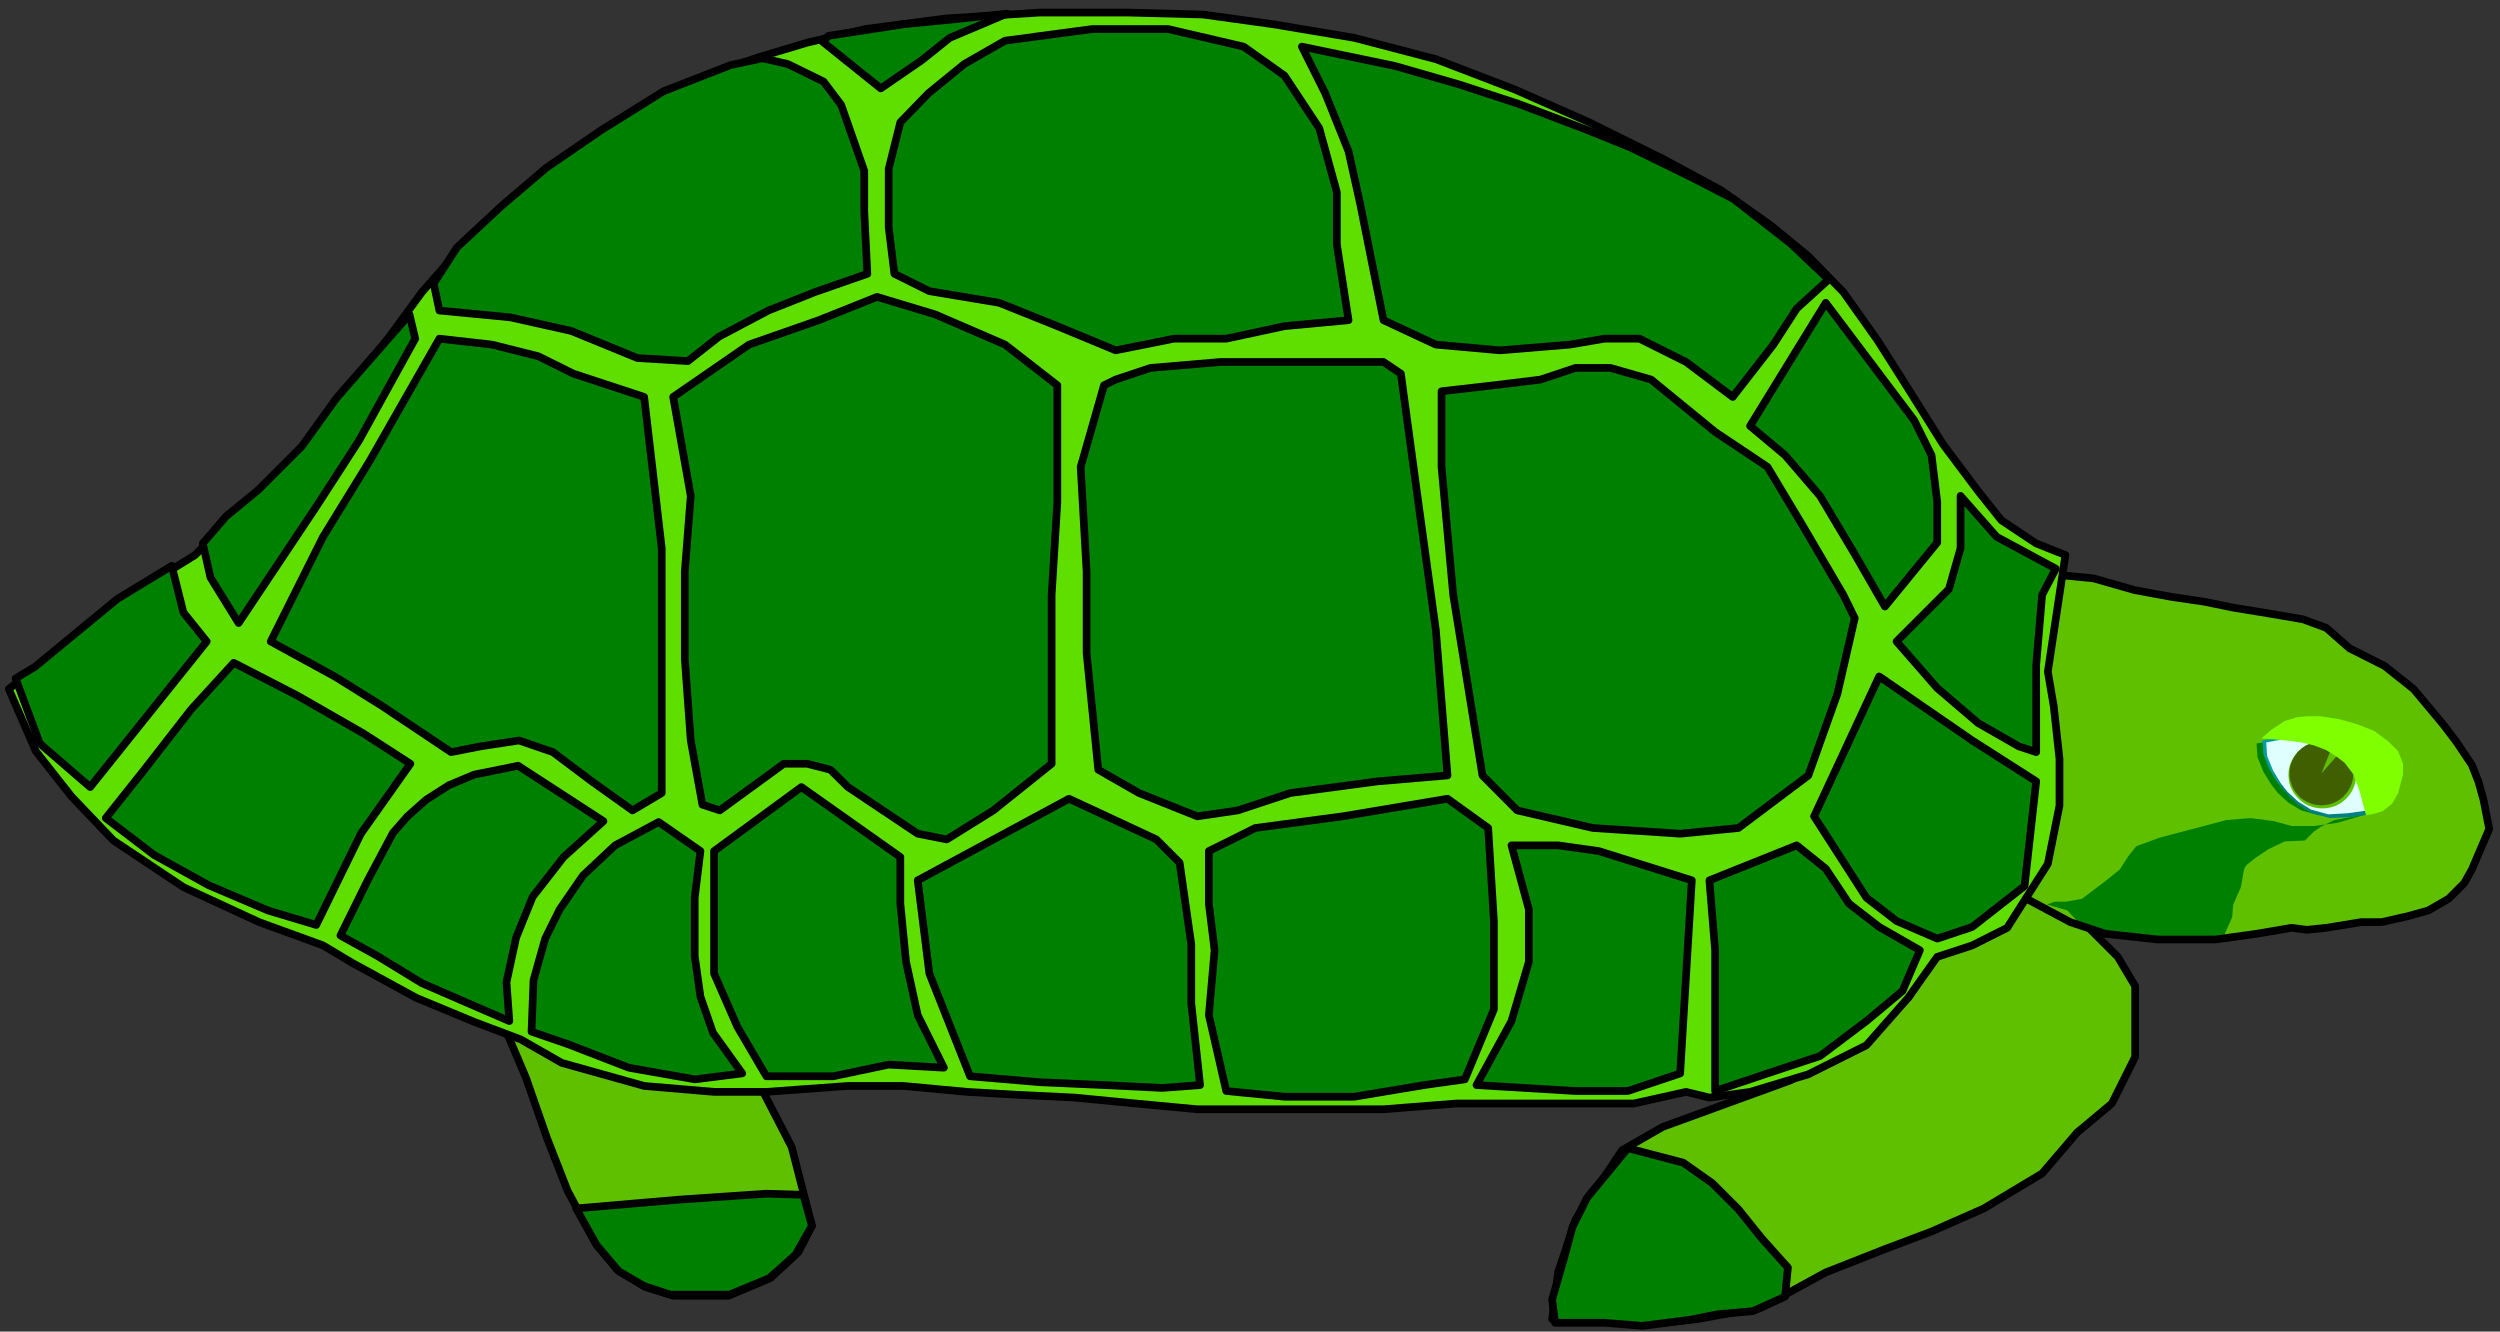 <?xml version="1.0" encoding="UTF-8" standalone="no"?>
<svg
   xmlns:ooo="http://xml.openoffice.org/svg/export"
   xmlns:dc="http://purl.org/dc/elements/1.1/"
   xmlns:cc="http://creativecommons.org/ns#"
   xmlns:rdf="http://www.w3.org/1999/02/22-rdf-syntax-ns#"
   xmlns:svg="http://www.w3.org/2000/svg"
   xmlns="http://www.w3.org/2000/svg"
   xmlns:sodipodi="http://sodipodi.sourceforge.net/DTD/sodipodi-0.dtd"
   xmlns:inkscape="http://www.inkscape.org/namespaces/inkscape"
   version="1.2"
   width="113.68mm"
   height="60.55mm"
   viewBox="0 0 11368 6055"
   preserveAspectRatio="xMidYMid"
   xml:space="preserve"
   id="svg195"
   sodipodi:docname="turtle.svg"
   style="fill-rule:evenodd;stroke-width:28.222;stroke-linejoin:round"
   inkscape:version="0.92.5 (2060ec1f9f, 2020-04-08)"><rect x="0" y="0" width="11368" height="6055" fill="#333333" stroke="none"/><sodipodi:namedview
   pagecolor="#ffffff"
   bordercolor="#666666"
   borderopacity="1"
   objecttolerance="10"
   gridtolerance="10"
   guidetolerance="10"
   inkscape:pageopacity="0"
   inkscape:pageshadow="2"
   inkscape:window-width="664"
   inkscape:window-height="487"
   id="namedview197"
   showgrid="false"
   inkscape:zoom="0.2102413"
   inkscape:cx="214.82835"
   inkscape:cy="114.4063"
   inkscape:window-x="0"
   inkscape:window-y="0"
   inkscape:window-maximized="0"
   inkscape:current-layer="svg195" />
 <defs
   class="ClipPathGroup"
   id="defs8">
  <clipPath
   id="presentation_clip_path"
   clipPathUnits="userSpaceOnUse">
   <rect
   x="0"
   y="0"
   width="21000"
   height="29700"
   id="rect2" />
  </clipPath>
  <clipPath
   id="presentation_clip_path_shrink"
   clipPathUnits="userSpaceOnUse">
   <rect
   x="21"
   y="29"
   width="20958"
   height="29641"
   id="rect5" />
  </clipPath>
 </defs>
 <defs
   class="TextShapeIndex"
   id="defs12">
  <g
   ooo:slide="id1"
   ooo:id-list="id3"
   id="g10" />
 </defs>
 <defs
   class="EmbeddedBulletChars"
   id="defs44">
  <g
   id="bullet-char-template-57356"
   transform="matrix(4.8828125e-4,0,0,-4.8828125e-4,0,0)">
   <path
   d="M 580,1141 1163,571 580,0 -4,571 Z"
   id="path14"
   inkscape:connector-curvature="0" />
  </g>
  <g
   id="bullet-char-template-57354"
   transform="matrix(4.8828125e-4,0,0,-4.8828125e-4,0,0)">
   <path
   d="M 8,1128 H 1137 V 0 H 8 Z"
   id="path17"
   inkscape:connector-curvature="0" />
  </g>
  <g
   id="bullet-char-template-10146"
   transform="matrix(4.8828125e-4,0,0,-4.8828125e-4,0,0)">
   <path
   d="M 174,0 602,739 174,1481 1456,739 Z M 1358,739 309,1346 659,739 Z"
   id="path20"
   inkscape:connector-curvature="0" />
  </g>
  <g
   id="bullet-char-template-10132"
   transform="matrix(4.8828125e-4,0,0,-4.8828125e-4,0,0)">
   <path
   d="M 2015,739 1276,0 H 717 l 543,543 H 174 v 393 h 1086 l -543,545 h 557 z"
   id="path23"
   inkscape:connector-curvature="0" />
  </g>
  <g
   id="bullet-char-template-10007"
   transform="matrix(4.8828125e-4,0,0,-4.8828125e-4,0,0)">
   <path
   d="m 0,-2 c -7,16 -16,29 -25,39 l 381,530 c -94,256 -141,385 -141,387 0,25 13,38 40,38 9,0 21,-2 34,-5 21,4 42,12 65,25 l 27,-13 111,-251 280,301 64,-25 24,25 c 21,-10 41,-24 62,-43 C 886,937 835,863 770,784 769,783 710,716 594,584 L 774,223 c 0,-27 -21,-55 -63,-84 l 16,-20 C 717,90 699,76 672,76 641,76 570,178 457,381 L 164,-76 c -22,-34 -53,-51 -92,-51 -42,0 -63,17 -64,51 -7,9 -10,24 -10,44 0,9 1,19 2,30 z"
   id="path26"
   inkscape:connector-curvature="0" />
  </g>
  <g
   id="bullet-char-template-10004"
   transform="matrix(4.8828125e-4,0,0,-4.8828125e-4,0,0)">
   <path
   d="M 285,-33 C 182,-33 111,30 74,156 52,228 41,333 41,471 c 0,78 14,145 41,201 34,71 87,106 158,106 53,0 88,-31 106,-94 l 23,-176 c 8,-64 28,-97 59,-98 l 735,706 c 11,11 33,17 66,17 42,0 63,-15 63,-46 V 965 c 0,-36 -10,-64 -30,-84 L 442,47 C 390,-6 338,-33 285,-33 Z"
   id="path29"
   inkscape:connector-curvature="0" />
  </g>
  <g
   id="bullet-char-template-9679"
   transform="matrix(4.8828125e-4,0,0,-4.8828125e-4,0,0)">
   <path
   d="M 813,0 C 632,0 489,54 383,161 276,268 223,411 223,592 c 0,181 53,324 160,431 106,107 249,161 430,161 179,0 323,-54 432,-161 108,-107 162,-251 162,-431 0,-180 -54,-324 -162,-431 C 1136,54 992,0 813,0 Z"
   id="path32"
   inkscape:connector-curvature="0" />
  </g>
  <g
   id="bullet-char-template-8226"
   transform="matrix(4.8828125e-4,0,0,-4.8828125e-4,0,0)">
   <path
   d="m 346,457 c -73,0 -137,26 -191,78 -54,51 -81,114 -81,188 0,73 27,136 81,188 54,52 118,78 191,78 73,0 134,-26 185,-79 51,-51 77,-114 77,-187 0,-75 -25,-137 -76,-188 -50,-52 -112,-78 -186,-78 z"
   id="path35"
   inkscape:connector-curvature="0" />
  </g>
  <g
   id="bullet-char-template-8211"
   transform="matrix(4.8828125e-4,0,0,-4.8828125e-4,0,0)">
   <path
   d="M -4,459 H 1135 V 606 H -4 Z"
   id="path38"
   inkscape:connector-curvature="0" />
  </g>
  <g
   id="bullet-char-template-61548"
   transform="matrix(4.8828125e-4,0,0,-4.8828125e-4,0,0)">
   <path
   d="m 173,740 c 0,163 58,303 173,419 116,115 255,173 419,173 163,0 302,-58 418,-173 116,-116 174,-256 174,-419 0,-163 -58,-303 -174,-418 C 1067,206 928,148 765,148 601,148 462,206 346,322 231,437 173,577 173,740 Z"
   id="path41"
   inkscape:connector-curvature="0" />
  </g>
 </defs>
 <g
   id="g49"
   transform="translate(-4816,-11822)">
  <g
   id="id2"
   class="Master_Slide">
   <g
   id="bg-id2"
   class="Background" />
   <g
   id="bo-id2"
   class="BackgroundObjects" />
  </g>
 </g>
 <g
   class="SlideGroup"
   id="g193"
   transform="translate(-4816,-11822)">
  <g
   id="g191">
   <g
   id="container-id1">
    <g
   id="id1"
   class="Slide"
   clip-path="url(#presentation_clip_path)">
     <g
   class="Page"
   id="g187">
      <g
   class="Graphic"
   id="g185">
       <g
   id="id3">
        <rect
   class="BoundingBox"
   x="4816"
   y="11822"
   width="11368"
   height="6055"
   id="rect51"
   style="fill:none;stroke:none" />
        <defs
   id="defs56">
         <clipPath
   id="clip_path_1"
   clipPathUnits="userSpaceOnUse">
          <path
   d="m 4820,11844 h 11354 v 6032 H 4820 Z"
   id="path53"
   inkscape:connector-curvature="0" />
         </clipPath>
        </defs>
        <g
   clip-path="url(#clip_path_1)"
   id="g182">
         <path
   d="m 7053,16359 154,362 97,278 93,238 128,238 97,120 128,79 127,40 h 252 l 190,-80 128,-119 61,-119 -92,-358 -287,-556 z"
   id="path58"
   inkscape:connector-curvature="0"
   style="fill:#5fc000;stroke:none" />
         <path
   d="m 7053,16359 154,362 97,278 93,238 128,238 97,120 128,79 127,40 h 252 l 190,-80 128,-119 61,-119 -92,-358 -287,-556 z"
   id="path60"
   inkscape:connector-curvature="0"
   style="fill:none;stroke:#000000;stroke-width:35;stroke-linecap:round;stroke-linejoin:round" />
         <path
   d="m 7436,17317 468,-40 397,-27 168,5 39,141 -75,132 -119,106 -181,75 h -269 l -119,-39 -115,-67 -101,-119 z"
   id="path62"
   inkscape:connector-curvature="0"
   style="fill:#008000;stroke:none" />
         <path
   d="m 7436,17317 468,-40 397,-27 168,5 39,141 -75,132 -119,106 -181,75 h -269 l -119,-39 -115,-67 -101,-119 z"
   id="path64"
   inkscape:connector-curvature="0"
   style="fill:none;stroke:#000000;stroke-width:35;stroke-linecap:round;stroke-linejoin:round" />
         <path
   d="m 14022,15882 133,27 159,132 132,132 79,133 v 163 159 l -106,212 -158,132 -159,186 -265,159 -238,105 -212,80 -269,106 -291,159 -291,53 -265,26 -132,-26 h -265 l 27,-212 79,-239 106,-158 106,-159 185,-106 582,-212 291,-185 243,-190 53,-80 53,-211 z"
   id="path66"
   inkscape:connector-curvature="0"
   style="fill:#5fc000;stroke:none" />
         <path
   d="m 14022,15882 133,27 159,132 132,132 79,133 v 163 159 l -106,212 -158,132 -159,186 -265,159 -238,105 -212,80 -269,106 -291,159 -291,53 -265,26 -132,-26 h -265 l 27,-212 79,-239 106,-158 106,-159 185,-106 582,-212 291,-185 243,-190 53,-80 53,-211 z"
   id="path68"
   inkscape:connector-curvature="0"
   style="fill:none;stroke:#000000;stroke-width:35;stroke-linecap:round;stroke-linejoin:round" />
         <path
   d="m 12218,17043 -185,225 -66,132 -40,146 -53,185 13,106 h 225 l 172,14 212,-27 132,-26 159,-14 146,-66 13,-132 -119,-133 -106,-132 -119,-119 -132,-93 z"
   id="path70"
   inkscape:connector-curvature="0"
   style="fill:#008000;stroke:none" />
         <path
   d="m 12218,17043 -185,225 -66,132 -40,146 -53,185 13,106 h 225 l 172,14 212,-27 132,-26 159,-14 146,-66 13,-132 -119,-133 -106,-132 -119,-119 -132,-93 z"
   id="path72"
   inkscape:connector-curvature="0"
   style="fill:none;stroke:#000000;stroke-width:35;stroke-linecap:round;stroke-linejoin:round" />
         <path
   d="m 13705,14320 370,106 265,26 185,53 168,31 150,22 132,27 159,26 159,27 106,39 106,93 158,80 133,105 132,159 62,80 70,106 31,79 22,80 27,132 -80,185 -35,62 -70,71 -93,53 -93,26 -119,27 h -92 l -159,26 -88,9 -71,-9 -159,27 -185,26 h -265 l -238,-26 -159,-53 -397,-212 z"
   id="path74"
   inkscape:connector-curvature="0"
   style="fill:#5fc000;stroke:none" />
         <path
   d="m 15575,15525 -132,39 -106,14 h -101 l -80,-22 -106,-14 -110,9 -304,80 -106,39 -36,45 -39,61 -66,53 -106,80 -71,13 h -53 l -35,13 93,27 61,66 93,40 93,4 92,9 93,13 150,4 75,-4 h 44 l 13,-22 35,-79 5,-58 35,-79 13,-75 5,-14 9,-13 39,-31 58,-39 75,-36 92,-4 40,-40 31,-22 62,-31 z"
   id="path76"
   inkscape:connector-curvature="0"
   style="fill:#008000;stroke:none" />
         <path
   d="m 15077,15203 4,61 27,67 35,57 31,40 48,44 58,35 79,22 88,-4 93,-14 -22,-97 -27,-92 -30,-58 -58,-48 -62,-22 -66,-5 h -66 -62 z"
   id="path78"
   inkscape:connector-curvature="0"
   style="fill:#008000;stroke:none" />
         <path
   d="m 15103,15189 5,62 26,66 35,58 31,39 49,45 57,35 80,22 88,-5 92,-13 -22,-97 -26,-93 -31,-57 -57,-48 -62,-23 -66,-4 h -66 -62 z"
   id="path80"
   inkscape:connector-curvature="0"
   style="fill:#009f9f;stroke:none" />
         <path
   d="m 15125,15211 5,62 26,66 35,62 31,40 49,44 57,35 84,22 88,-4 93,-13 -22,-97 -27,-97 -31,-58 -57,-48 -62,-22 -70,-5 h -66 -62 z"
   id="path82"
   inkscape:connector-curvature="0"
   style="fill:#008080;stroke:none" />
         <path
   d="m 15121,15198 4,62 27,66 35,58 31,39 48,44 58,36 79,22 88,-5 93,-13 -22,-97 -26,-93 -31,-57 -58,-49 -61,-22 -67,-4 h -66 -62 z"
   id="path84"
   inkscape:connector-curvature="0"
   style="fill:#dfffff;stroke:none" />
         <path
   d="m 15530,15346 c 0,27 -7,53 -21,76 -13,23 -33,42 -56,56 -23,13 -50,20 -77,20 -27,0 -54,-7 -77,-20 -23,-14 -43,-33 -56,-56 -14,-23 -21,-49 -21,-76 0,-27 7,-53 21,-76 13,-23 33,-42 56,-56 23,-13 50,-20 77,-20 27,0 54,7 77,20 23,14 43,33 56,56 14,23 21,49 21,76 z"
   id="path86"
   inkscape:connector-curvature="0"
   style="fill:#5fc000;stroke:none" />
         <path
   d="m 15372,15339 54,-135 -7,-2 -7,-2 -6,-2 -8,-2 -7,-1 h -7 l -7,-1 h -7 -7 l -7,1 -8,1 -7,1 -7,2 -6,2 -7,2 -7,3 -6,3 -7,3 -6,4 -6,4 -6,4 -5,5 -6,5 -5,5 -5,5 -4,6 -4,5 -4,6 -4,6 -3,7 -4,6 -2,7 -3,7 -2,6 -2,7 -1,7 -1,8 -1,7 v 7 7 7 l 1,7 1,7 2,8 1,6 3,7 2,7 3,7 3,6 3,6 4,7 4,6 5,5 4,6 5,5 5,5 5,5 6,4 6,5 6,3 6,4 7,3 6,3 7,3 7,2 6,2 7,2 7,1 8,1 7,1 h 7 7 l 7,-1 h 7 l 7,-2 7,-1 7,-2 7,-2 7,-3 7,-3 6,-3 6,-3 6,-4 6,-4 6,-5 5,-4 5,-5 5,-6 5,-5 5,-6 4,-6 3,-6 4,-6 3,-6 3,-7 3,-7 2,-6 2,-7 1,-7 2,-7 v -8 l 1,-7 v -7 -7 l -1,-7 -1,-7 -1,-7 -2,-7 -2,-7 -2,-7 -3,-7 -3,-6 -3,-7 -3,-6 -4,-6 -5,-6 -4,-5 -5,-6 -5,-5 -5,-5 z"
   id="path88"
   inkscape:connector-curvature="0"
   style="fill:#3f5f00;stroke:none" />
         <path
   d="m 15099,15180 44,-39 62,-40 57,-18 44,-4 h 62 l 84,13 79,22 80,31 66,49 44,44 22,57 v 49 l -22,84 -27,48 -44,35 -48,14 -27,4 -31,-115 -26,-70 -40,-53 -35,-27 -49,-31 -57,-22 -57,-13 -66,-9 z"
   id="path90"
   inkscape:connector-curvature="0"
   style="fill:#7fff00;stroke:none" />
         <path
   d="m 13700,14320 371,106 265,26 185,53 168,31 150,22 132,27 159,26 158,27 106,39 106,93 159,80 132,105 133,159 61,80 71,106 31,79 22,80 26,132 -79,185 -35,62 -71,71 -92,53 -93,26 -119,27 h -93 l -159,26 -88,9 -70,-9 -159,27 -186,26 h -264 l -238,-26 -159,-53 -397,-212 z"
   id="path92"
   inkscape:connector-curvature="0"
   style="fill:none;stroke:#000000;stroke-width:35;stroke-linecap:round;stroke-linejoin:round" />
         <path
   d="m 5359,14558 344,-212 176,-181 185,-163 128,-132 172,-239 212,-264 159,-217 185,-211 185,-159 159,-133 172,-141 239,-146 216,-132 220,-93 155,-53 220,-66 265,-62 366,-48 428,-27 h 397 l 344,9 318,44 370,62 371,97 357,137 340,150 339,168 261,141 225,159 172,141 159,163 154,217 115,181 185,295 159,212 106,133 158,105 133,53 -80,530 27,159 26,238 v 212 l -53,265 -185,291 -159,80 -159,52 -132,186 -190,216 -264,132 -265,80 -185,26 -106,-26 -238,53 h -239 -264 -305 l -330,26 h -371 -265 -211 l -278,-26 -278,-27 -265,-13 -225,-13 -291,-27 h -251 l -371,27 h -238 l -318,-27 -375,-105 -185,-106 -212,-80 -265,-110 -291,-159 -132,-79 -291,-106 -344,-159 -318,-212 -190,-199 -163,-207 -123,-283 z"
   id="path94"
   inkscape:connector-curvature="0"
   style="fill:#5fdf00;stroke:none" />
         <path
   d="m 5359,14558 344,-212 176,-181 185,-163 128,-132 172,-239 212,-264 159,-217 185,-211 185,-159 159,-133 172,-141 239,-146 216,-132 220,-93 155,-53 220,-66 265,-62 366,-48 428,-27 h 397 l 344,9 318,44 370,62 371,97 357,137 340,150 339,168 261,141 225,159 172,141 159,163 154,217 115,181 185,295 159,212 106,133 158,105 133,53 -80,530 27,159 26,238 v 212 l -53,265 -185,291 -159,80 -159,52 -132,186 -190,216 -264,132 -265,80 -185,26 -106,-26 -238,53 h -239 -264 -305 l -330,26 h -371 -265 -211 l -278,-26 -278,-27 -265,-13 -225,-13 -291,-27 h -251 l -371,27 h -238 l -318,-27 -375,-105 -185,-106 -212,-80 -265,-110 -291,-159 -132,-79 -291,-106 -344,-159 -318,-212 -190,-199 -163,-207 -123,-283 z"
   id="path96"
   inkscape:connector-curvature="0"
   style="fill:none;stroke:#000000;stroke-width:35;stroke-linecap:round;stroke-linejoin:round" />
         <path
   d="m 12509,15825 -53,878 -238,80 h -238 l -450,-27 159,-291 79,-269 v -239 l -79,-291 h 212 l 185,26 z"
   id="path98"
   inkscape:connector-curvature="0"
   style="fill:#008000;stroke:none" />
         <path
   d="m 12509,15825 -53,878 -238,80 h -238 l -450,-27 159,-291 79,-269 v -239 l -79,-291 h 212 l 185,26 z"
   id="path100"
   inkscape:connector-curvature="0"
   style="fill:none;stroke:#000000;stroke-width:35;stroke-linecap:round;stroke-linejoin:round" />
         <path
   d="m 9386,12007 -185,106 -163,133 -128,132 -53,212 v 265 l 26,212 159,79 318,53 264,106 265,110 265,-53 h 238 l 265,-57 291,-27 -53,-344 v -238 l -80,-291 -158,-239 -186,-132 -344,-80 h -344 z"
   id="path102"
   inkscape:connector-curvature="0"
   style="fill:#008000;stroke:none" />
         <path
   d="m 9386,12007 -185,106 -163,133 -128,132 -53,212 v 265 l 26,212 159,79 318,53 264,106 265,110 265,-53 h 238 l 265,-57 291,-27 -53,-344 v -238 l -80,-291 -158,-239 -186,-132 -344,-80 h -344 z"
   id="path104"
   inkscape:connector-curvature="0"
   style="fill:none;stroke:#000000;stroke-width:35;stroke-linecap:round;stroke-linejoin:round" />
         <path
   d="m 10736,12034 106,212 106,264 53,239 53,265 53,264 238,111 291,26 318,-26 158,-27 h 159 l 212,106 212,159 185,-238 106,-164 145,-132 -172,-163 -260,-203 -198,-102 -270,-132 -198,-80 -313,-119 -269,-88 -292,-84 z"
   id="path106"
   inkscape:connector-curvature="0"
   style="fill:#008000;stroke:none" />
         <path
   d="m 10736,12034 106,212 106,264 53,239 53,265 53,264 238,111 291,26 318,-26 158,-27 h 159 l 212,106 212,159 185,-238 106,-164 145,-132 -172,-163 -260,-203 -198,-102 -270,-132 -198,-80 -313,-119 -269,-88 -292,-84 z"
   id="path108"
   inkscape:connector-curvature="0"
   style="fill:none;stroke:#000000;stroke-width:35;stroke-linecap:round;stroke-linejoin:round" />
         <path
   d="m 9395,11884 -260,110 -128,102 -186,128 -264,-212 26,-27 344,-53 225,-22 z"
   id="path110"
   inkscape:connector-curvature="0"
   style="fill:#008000;stroke:none" />
         <path
   d="m 9395,11884 -260,110 -128,102 -186,128 -264,-212 26,-27 344,-53 225,-22 z"
   id="path112"
   inkscape:connector-curvature="0"
   style="fill:none;stroke:#000000;stroke-width:35;stroke-linecap:round;stroke-linejoin:round" />
         <path
   d="m 8398,12113 163,80 80,106 105,300 v 185 l 14,283 -238,83 -212,84 -225,119 -141,111 -230,-14 -300,-123 -278,-62 -322,-31 -26,-123 106,-164 203,-189 203,-173 251,-172 282,-176 305,-119 145,-31 z"
   id="path114"
   inkscape:connector-curvature="0"
   style="fill:#008000;stroke:none" />
         <path
   d="m 8398,12113 163,80 80,106 105,300 v 185 l 14,283 -238,83 -212,84 -225,119 -141,111 -230,-14 -300,-123 -278,-62 -322,-31 -26,-123 106,-164 203,-189 203,-173 251,-172 282,-176 305,-119 145,-31 z"
   id="path116"
   inkscape:connector-curvature="0"
   style="fill:none;stroke:#000000;stroke-width:35;stroke-linecap:round;stroke-linejoin:round" />
         <path
   d="m 6814,13362 239,27 211,53 159,79 322,106 80,688 v 451 662 l -133,79 -185,-132 -177,-133 -154,-53 -176,27 -133,26 -317,-212 -212,-132 -291,-159 238,-476 212,-345 z"
   id="path118"
   inkscape:connector-curvature="0"
   style="fill:#008000;stroke:none" />
         <path
   d="m 6814,13362 239,27 211,53 159,79 322,106 80,688 v 451 662 l -133,79 -185,-132 -177,-133 -154,-53 -176,27 -133,26 -317,-212 -212,-132 -291,-159 238,-476 212,-345 z"
   id="path120"
   inkscape:connector-curvature="0"
   style="fill:none;stroke:#000000;stroke-width:35;stroke-linecap:round;stroke-linejoin:round" />
         <path
   d="m 7877,13627 345,-238 317,-111 265,-106 265,80 317,137 238,185 v 530 l -26,423 v 318 450 l -265,212 -212,132 -132,-26 -317,-212 -80,-79 -106,-27 h -106 l -291,212 -79,-26 -53,-292 -27,-370 v -398 l 27,-344 z"
   id="path122"
   inkscape:connector-curvature="0"
   style="fill:#008000;stroke:none" />
         <path
   d="m 7877,13627 345,-238 317,-111 265,-106 265,80 317,137 238,185 v 530 l -26,423 v 318 450 l -265,212 -212,132 -132,-26 -317,-212 -80,-79 -106,-27 h -106 l -291,212 -79,-26 -53,-292 -27,-370 v -398 l 27,-344 z"
   id="path124"
   inkscape:connector-curvature="0"
   style="fill:none;stroke:#000000;stroke-width:35;stroke-linecap:round;stroke-linejoin:round" />
         <path
   d="m 9836,13574 53,-26 159,-53 317,-27 h 212 265 265 l 79,53 79,583 80,582 53,662 -318,27 -397,53 -238,79 -185,27 -265,-106 -185,-106 -53,-530 v -371 l -27,-476 z"
   id="path126"
   inkscape:connector-curvature="0"
   style="fill:#008000;stroke:none" />
         <path
   d="m 9836,13574 53,-26 159,-53 317,-27 h 212 265 265 l 79,53 79,583 80,582 53,662 -318,27 -397,53 -238,79 -185,27 -265,-106 -185,-106 -53,-530 v -371 l -27,-476 z"
   id="path128"
   inkscape:connector-curvature="0"
   style="fill:none;stroke:#000000;stroke-width:35;stroke-linecap:round;stroke-linejoin:round" />
         <path
   d="m 11371,13601 238,-27 212,-26 159,-53 h 159 l 185,53 291,238 238,159 159,265 186,317 52,106 -79,344 -132,371 -318,239 -265,26 -397,-26 -344,-80 -158,-159 -133,-821 -53,-582 z"
   id="path130"
   inkscape:connector-curvature="0"
   style="fill:#008000;stroke:none" />
         <path
   d="m 11371,13601 238,-27 212,-26 159,-53 h 159 l 185,53 291,238 238,159 159,265 186,317 52,106 -79,344 -132,371 -318,239 -265,26 -397,-26 -344,-80 -158,-159 -133,-821 -53,-582 z"
   id="path132"
   inkscape:connector-curvature="0"
   style="fill:none;stroke:#000000;stroke-width:35;stroke-linecap:round;stroke-linejoin:round" />
         <path
   d="m 13118,13199 402,534 79,159 26,212 v 185 l -238,291 -137,-238 -158,-265 -159,-185 -159,-133 z"
   id="path134"
   inkscape:connector-curvature="0"
   style="fill:#008000;stroke:none" />
         <path
   d="m 13118,13199 402,534 79,159 26,212 v 185 l -238,291 -137,-238 -158,-265 -159,-185 -159,-133 z"
   id="path136"
   inkscape:connector-curvature="0"
   style="fill:none;stroke:#000000;stroke-width:35;stroke-linecap:round;stroke-linejoin:round" />
         <path
   d="m 13731,14077 v 238 l -53,186 -238,238 185,212 186,159 185,106 79,26 v -79 -133 -185 l 27,-318 62,-119 -269,-145 z"
   id="path138"
   inkscape:connector-curvature="0"
   style="fill:#008000;stroke:none" />
         <path
   d="m 13731,14077 v 238 l -53,186 -238,238 185,212 186,159 185,106 79,26 v -79 -133 -185 l 27,-318 62,-119 -269,-145 z"
   id="path140"
   inkscape:connector-curvature="0"
   style="fill:none;stroke:#000000;stroke-width:35;stroke-linecap:round;stroke-linejoin:round" />
         <path
   d="m 13361,14898 423,291 291,186 -53,476 -238,186 -159,53 -185,-80 -137,-106 -238,-370 z"
   id="path142"
   inkscape:connector-curvature="0"
   style="fill:#008000;stroke:none" />
         <path
   d="m 13361,14898 423,291 291,186 -53,476 -238,186 -159,53 -185,-80 -137,-106 -238,-370 z"
   id="path144"
   inkscape:connector-curvature="0"
   style="fill:none;stroke:#000000;stroke-width:35;stroke-linecap:round;stroke-linejoin:round" />
         <path
   d="m 6678,13252 26,110 -256,464 -194,300 -353,529 -128,-207 -35,-155 106,-123 145,-119 199,-199 159,-221 z"
   id="path146"
   inkscape:connector-curvature="0"
   style="fill:#008000;stroke:none" />
         <path
   d="m 6678,13252 26,110 -256,464 -194,300 -353,529 -128,-207 -35,-155 106,-123 145,-119 199,-199 159,-221 z"
   id="path148"
   inkscape:connector-curvature="0"
   style="fill:none;stroke:#000000;stroke-width:35;stroke-linecap:round;stroke-linejoin:round" />
         <path
   d="m 12986,15666 132,106 106,159 137,106 185,106 -79,185 -164,137 -211,159 -239,79 -238,80 v -345 -295 l -26,-318 z"
   id="path150"
   inkscape:connector-curvature="0"
   style="fill:#008000;stroke:none" />
         <path
   d="m 12986,15666 132,106 106,159 137,106 185,106 -79,185 -164,137 -211,159 -239,79 -238,80 v -345 -295 l -26,-318 z"
   id="path152"
   inkscape:connector-curvature="0"
   style="fill:none;stroke:#000000;stroke-width:35;stroke-linecap:round;stroke-linejoin:round" />
         <path
   d="m 11398,15454 185,133 26,423 v 212 190 l -132,318 -185,26 -318,53 h -317 l -265,-26 -79,-345 26,-295 -26,-212 v -239 l 211,-105 397,-53 z"
   id="path154"
   inkscape:connector-curvature="0"
   style="fill:#008000;stroke:none" />
         <path
   d="m 11398,15454 185,133 26,423 v 212 190 l -132,318 -185,26 -318,53 h -317 l -265,-26 -79,-345 26,-295 -26,-212 v -239 l 211,-105 397,-53 z"
   id="path156"
   inkscape:connector-curvature="0"
   style="fill:none;stroke:#000000;stroke-width:35;stroke-linecap:round;stroke-linejoin:round" />
         <path
   d="m 9677,15454 397,185 106,106 53,371 v 269 l 40,371 -172,13 -265,-13 -291,-13 -318,-27 -185,-467 -53,-424 z"
   id="path158"
   inkscape:connector-curvature="0"
   style="fill:#008000;stroke:none" />
         <path
   d="m 9677,15454 397,185 106,106 53,371 v 269 l 40,371 -172,13 -265,-13 -291,-13 -318,-27 -185,-467 -53,-424 z"
   id="path160"
   inkscape:connector-curvature="0"
   style="fill:none;stroke:#000000;stroke-width:35;stroke-linecap:round;stroke-linejoin:round" />
         <path
   d="m 8460,15401 450,318 v 212 l 26,265 53,242 119,239 -251,-14 -252,53 h -304 l -132,-225 -106,-242 v -318 -239 z"
   id="path162"
   inkscape:connector-curvature="0"
   style="fill:#008000;stroke:none" />
         <path
   d="m 8460,15401 450,318 v 212 l 26,265 53,242 119,239 -251,-14 -252,53 h -304 l -132,-225 -106,-242 v -318 -239 z"
   id="path164"
   inkscape:connector-curvature="0"
   style="fill:none;stroke:#000000;stroke-width:35;stroke-linecap:round;stroke-linejoin:round" />
         <path
   d="m 8001,15692 -26,212 v 265 l 26,185 57,164 133,185 -216,27 -300,-53 -274,-106 -168,-58 9,-234 53,-189 66,-133 106,-154 146,-137 198,-106 z"
   id="path166"
   inkscape:connector-curvature="0"
   style="fill:#008000;stroke:none" />
         <path
   d="m 8001,15692 -26,212 v 265 l 26,185 57,164 133,185 -216,27 -300,-53 -274,-106 -168,-58 9,-234 53,-189 66,-133 106,-154 146,-137 198,-106 z"
   id="path168"
   inkscape:connector-curvature="0"
   style="fill:none;stroke:#000000;stroke-width:35;stroke-linecap:round;stroke-linejoin:round" />
         <path
   d="m 7560,15556 -181,163 -141,181 -75,185 -44,203 13,177 -185,-80 -212,-92 -203,-124 -168,-93 124,-251 115,-216 66,-75 84,-75 105,-67 115,-48 199,-40 z"
   id="path170"
   inkscape:connector-curvature="0"
   style="fill:#008000;stroke:none" />
         <path
   d="m 7560,15556 -181,163 -141,181 -75,185 -44,203 13,177 -185,-80 -212,-92 -203,-124 -168,-93 124,-251 115,-216 66,-75 84,-75 105,-67 115,-48 199,-40 z"
   id="path172"
   inkscape:connector-curvature="0"
   style="fill:none;stroke:#000000;stroke-width:35;stroke-linecap:round;stroke-linejoin:round" />
         <path
   d="m 5879,14836 291,150 300,172 212,137 -225,318 -203,415 -220,-66 -270,-115 -247,-137 -220,-168 172,-216 216,-278 z"
   id="path174"
   inkscape:connector-curvature="0"
   style="fill:#008000;stroke:none" />
         <path
   d="m 5879,14836 291,150 300,172 212,137 -225,318 -203,415 -220,-66 -270,-115 -247,-137 -220,-168 172,-216 216,-278 z"
   id="path176"
   inkscape:connector-curvature="0"
   style="fill:none;stroke:#000000;stroke-width:35;stroke-linecap:round;stroke-linejoin:round" />
         <path
   d="m 5756,14739 -106,-132 -53,-212 -247,150 -375,309 -88,53 110,296 229,198 z"
   id="path178"
   inkscape:connector-curvature="0"
   style="fill:#008000;stroke:none" />
         <path
   d="m 5756,14739 -106,-132 -53,-212 -247,150 -375,309 -88,53 110,296 229,198 z"
   id="path180"
   inkscape:connector-curvature="0"
   style="fill:none;stroke:#000000;stroke-width:35;stroke-linecap:round;stroke-linejoin:round" />
        </g>
       </g>
      </g>
     </g>
    </g>
   </g>
  </g>
 </g>
</svg>